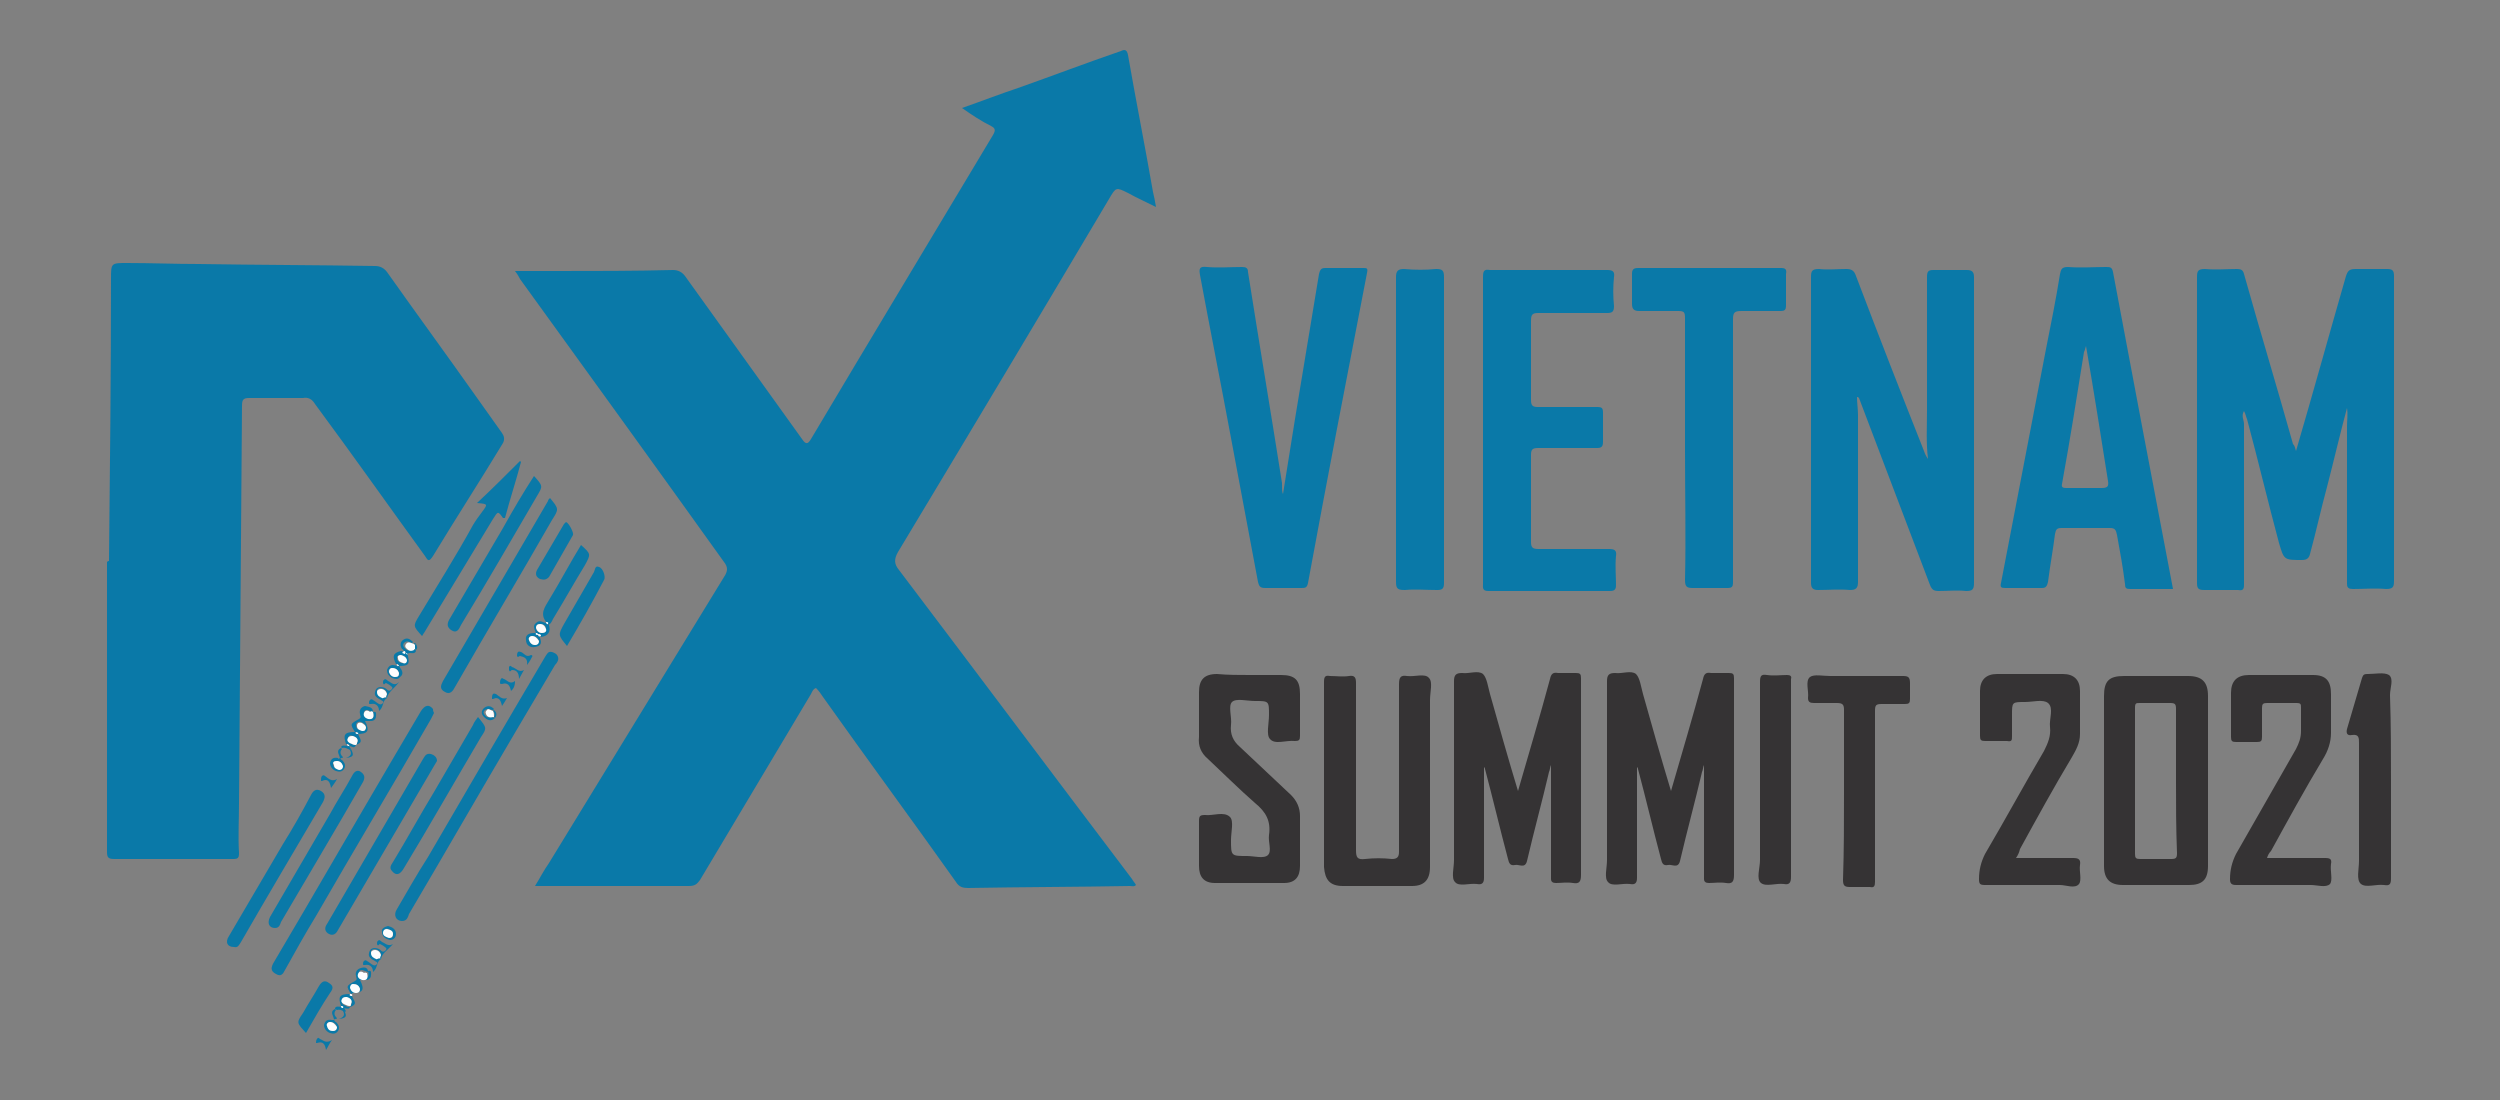 <?xml version="1.0" encoding="utf-8"?>
<!-- Generator: Adobe Illustrator 25.4.1, SVG Export Plug-In . SVG Version: 6.00 Build 0)  -->
<svg version="1.1" id="Layer_1" xmlns="http://www.w3.org/2000/svg" xmlns:xlink="http://www.w3.org/1999/xlink" x="0px" y="0px"
	 viewBox="0 0 250 110" style="enable-background:new 0 0 250 110;" xml:space="preserve">
<rect x="0" y="0" width="250" height="110" fill="#808080" stroke="none"/>
<style type="text/css">
	.st0{fill:#0A79A8;}
	.st1{fill:#353334;}
	.st2{fill:#FDFEFE;}
	.st3{fill:#FFFFFF;}
</style>
<g>
	<path class="st0" d="M51.5,27.1c1.5,0,2.8,0,4.1,0c3.9,0,7.8,0,11.7-0.1c0.5,0,0.9,0.2,1.2,0.6c3.9,5.4,7.8,10.9,11.7,16.3
		c0.4,0.6,0.6,0.5,0.9,0c6-10.1,12.1-20.2,18.2-30.4c0.3-0.5,0.2-0.7-0.2-0.9c-1-0.5-1.9-1.1-2.9-1.8c2-0.7,3.8-1.4,5.6-2
		c3.4-1.2,6.8-2.5,10.3-3.7c0.4-0.2,0.6-0.1,0.7,0.4c0.8,4.6,1.7,9.1,2.5,13.7c0.1,0.4,0.2,0.9,0.3,1.5c-1-0.5-1.9-0.9-2.8-1.4
		c-1.2-0.6-1.2-0.6-1.9,0.6c-7,11.8-14,23.5-21.1,35.3c-0.4,0.7-0.4,1.2,0.1,1.8c7.8,10.3,15.5,20.6,23.3,30.9
		c0.1,0.2,0.3,0.4,0.4,0.6c-0.2,0.2-0.4,0.1-0.6,0.1c-5.4,0.1-10.8,0.1-16.2,0.2c-0.5,0-0.9-0.1-1.2-0.6
		c-4.4-6.2-8.9-12.3-13.3-18.5c-0.2-0.3-0.4-0.6-0.7-0.9c-0.3,0.1-0.4,0.4-0.5,0.6c-3.7,6.2-7.4,12.4-11.1,18.6
		c-0.3,0.4-0.5,0.6-1.1,0.6c-4.9,0-9.7,0-14.6,0c-0.2,0-0.4,0-0.8,0c0.5-0.8,0.9-1.6,1.4-2.3c5.8-9.5,11.7-19.1,17.5-28.6
		c0.4-0.6,0.4-1,0-1.5C65.6,46.7,58.8,37.3,52,27.9C51.9,27.7,51.8,27.5,51.5,27.1z"/>
	<path class="st0" d="M10.9,56.1c0.1-9.4,0.2-18.8,0.2-28.2c0-1.6,0-1.6,1.6-1.6c2.4,0,4.8,0.1,7.2,0.1c5.9,0.1,11.7,0.1,17.6,0.2
		c0.5,0,0.9,0.2,1.2,0.6c2.9,4.1,5.9,8.2,8.8,12.3c0.9,1.3,1.8,2.5,2.7,3.8c0.2,0.3,0.3,0.6,0.1,1c-2.3,3.8-4.7,7.5-7,11.3
		c-0.4,0.6-0.5,0.5-0.8,0c-3.7-5.1-7.3-10.2-11-15.2c-0.3-0.5-0.7-0.7-1.2-0.6c-1.8,0-3.6,0-5.4,0c-0.6,0-0.7,0.2-0.7,0.8
		c-0.1,13.2-0.2,26.5-0.3,39.7c0,1.7-0.1,3.3,0,5c0,0.5-0.1,0.6-0.6,0.6c-4,0-7.9,0-11.9,0c-0.6,0-0.7-0.2-0.7-0.7
		c0-9.7,0-19.3,0-29C10.8,56.1,10.8,56.1,10.9,56.1z"/>
	<path class="st0" d="M229.6,45.1c1.7-5.8,3.3-11.6,5-17.5c0.2-0.6,0.4-0.7,1-0.7c1,0,2.1,0,3.1,0c0.5,0,0.7,0.1,0.7,0.7
		c0,2.6,0,5.3,0,7.9c0,7.5,0,15.1,0,22.6c0,0.6-0.1,0.8-0.8,0.8c-1.1-0.1-2.2,0-3.3,0c-0.4,0-0.6-0.1-0.6-0.5c0-5.3,0-10.6,0-15.8
		c0-0.6,0.1-1.2,0-1.8c-0.7,2.6-1.3,5.2-2,7.9c-0.6,2.2-1.1,4.5-1.7,6.7c-0.1,0.4-0.3,0.6-0.8,0.6c-1.8,0-1.8,0-2.3-1.7
		c-1.1-4.1-2.1-8.3-3.2-12.4c-0.1-0.2-0.1-0.4-0.3-0.8c-0.3,0.5,0,0.9,0,1.3c0,5.4,0,10.8,0,16.1c0,0.4-0.1,0.6-0.6,0.5
		c-1.1,0-2.3,0-3.4,0c-0.6,0-0.7-0.2-0.7-0.7c0-4.3,0-8.5,0-12.8c0-5.9,0-11.9,0-17.8c0-0.6,0.1-0.8,0.8-0.8c1.1,0.1,2.1,0,3.2,0
		c0.4,0,0.6,0.1,0.7,0.5c1.6,5.7,3.3,11.3,4.9,17C229.5,44.6,229.5,44.8,229.6,45.1z"/>
	<path class="st0" d="M185.7,39.7c0,0.6,0.1,1.2,0.1,1.8c0,5.6,0,11.1,0,16.7c0,0.6-0.2,0.8-0.8,0.8c-1.1-0.1-2.2,0-3.2,0
		c-0.5,0-0.7-0.2-0.7-0.7c0-4,0-8,0-12.1c0-6.2,0-12.3,0-18.5c0-0.6,0.1-0.8,0.8-0.8c0.9,0.1,1.8,0,2.7,0c0.5,0,0.8,0.1,1,0.7
		c2.2,5.8,4.5,11.7,6.8,17.5c0.1,0.3,0.2,0.5,0.4,0.8c-0.2-1.6-0.1-3.2-0.1-4.8c0-4.5,0-9,0-13.4c0-0.5,0.1-0.7,0.6-0.7
		c1.1,0,2.3,0,3.4,0c0.5,0,0.7,0.2,0.7,0.7c0,5.2,0,10.5,0,15.7c0,5,0,9.9,0,14.9c0,0.7-0.2,0.8-0.8,0.8c-0.9-0.1-1.8,0-2.7,0
		c-0.5,0-0.7-0.1-0.9-0.6c-2-5.3-4-10.5-6-15.8c-0.4-1-0.7-1.9-1.1-2.9C185.8,39.7,185.8,39.7,185.7,39.7z"/>
	<path class="st0" d="M217.3,58.9c-1.5,0-2.9,0-4.3,0c-0.4,0-0.5-0.1-0.5-0.5c-0.2-1.6-0.5-3.3-0.8-4.9c-0.1-0.5-0.2-0.7-0.7-0.7
		c-1.6,0-3.2,0-4.8,0c-0.5,0-0.6,0.1-0.7,0.6c-0.2,1.6-0.5,3.2-0.7,4.8c-0.1,0.4-0.2,0.6-0.6,0.6c-1.2,0-2.5,0-3.7,0
		c-0.4,0-0.5-0.1-0.4-0.5c1.5-7.8,3-15.6,4.5-23.4c0.5-2.5,1-5,1.4-7.5c0.1-0.5,0.2-0.7,0.8-0.7c1.3,0.1,2.6,0,3.8,0
		c0.4,0,0.6,0,0.7,0.5C213.3,37.9,215.3,48.4,217.3,58.9z M208.6,34.6c-0.1,0.3-0.1,0.4-0.2,0.6c-0.7,4.4-1.4,8.8-2.2,13.2
		c-0.1,0.4,0.2,0.4,0.5,0.4c1.1,0,2.3,0,3.4,0c0.6,0,0.8-0.1,0.7-0.7C210.1,43.7,209.4,39.2,208.6,34.6z"/>
	<path class="st0" d="M128.3,49.4c0.4-2.5,0.8-5,1.2-7.5c0.8-4.8,1.6-9.7,2.4-14.5c0.1-0.4,0.2-0.6,0.6-0.6c1.3,0,2.5,0,3.8,0
		c0.4,0,0.5,0,0.4,0.5c-2,10.3-4,20.7-5.9,31c-0.1,0.5-0.3,0.5-0.7,0.5c-1.2,0-2.4,0-3.6,0c-0.5,0-0.6-0.2-0.7-0.6
		c-0.9-4.8-1.8-9.6-2.7-14.4c-1-5.4-2.1-10.9-3.1-16.3c-0.1-0.6-0.1-0.9,0.7-0.8c1.2,0.1,2.3,0,3.5,0c0.4,0,0.6,0.1,0.6,0.5
		c1.1,7,2.3,14.1,3.4,21.1C128.2,48.9,128.2,49.2,128.3,49.4C128.3,49.5,128.3,49.5,128.3,49.4z"/>
	<path class="st0" d="M148.3,42.9c0-5.1,0-10.2,0-15.2c0-0.6,0.1-0.8,0.7-0.7c3.9,0,7.8,0,11.7,0c0.5,0,0.8,0.1,0.7,0.7
		c-0.1,1-0.1,1.9,0,2.9c0,0.6-0.2,0.7-0.7,0.7c-2.3,0-4.6,0-6.9,0c-0.6,0-0.7,0.2-0.7,0.8c0,2.6,0,5.3,0,7.9c0,0.6,0.2,0.7,0.7,0.7
		c2,0,3.9,0,5.9,0c0.5,0,0.6,0.1,0.6,0.6c0,1,0,1.9,0,2.9c0,0.5-0.2,0.6-0.6,0.6c-2,0-3.9,0-5.9,0c-0.6,0-0.7,0.2-0.7,0.7
		c0,2.9,0,5.8,0,8.7c0,0.6,0.2,0.7,0.8,0.7c2.3,0,4.7,0,7,0c0.5,0,0.8,0.1,0.7,0.7c-0.1,1,0,2,0,2.9c0,0.4-0.1,0.6-0.6,0.6
		c-4.1,0-8.1,0-12.2,0c-0.6,0-0.5-0.4-0.5-0.7C148.3,53.1,148.3,48,148.3,42.9z"/>
	<path class="st0" d="M168.5,45c0-4.4,0-8.8,0-13.2c0-0.6-0.1-0.7-0.7-0.7c-1.3,0-2.6,0-3.9,0c-0.5,0-0.7-0.2-0.7-0.7c0-1,0-2,0-3
		c0-0.4,0.1-0.6,0.6-0.6c4.8,0,9.5,0,14.3,0c0.4,0,0.6,0.1,0.5,0.6c0,1,0,2.1,0,3.1c0,0.5-0.1,0.6-0.6,0.6c-1.3,0-2.6,0-3.8,0
		c-0.7,0-0.9,0.1-0.9,0.8c0,7.2,0,14.3,0,21.5c0,1.6,0,3.2,0,4.8c0,0.5-0.1,0.6-0.6,0.6c-1.1,0-2.3,0-3.4,0c-0.6,0-0.8-0.1-0.8-0.8
		C168.6,53.8,168.5,49.4,168.5,45z"/>
	<path class="st1" d="M170.4,76.5c-0.1,0.2-0.1,0.5-0.2,0.7c-0.7,3-1.5,5.9-2.2,8.9c-0.2,0.8-0.8,0.3-1.2,0.4
		c-0.5,0.1-0.6-0.2-0.7-0.6c-0.8-3-1.5-6-2.3-9c0,0,0-0.1-0.1-0.2c0,0.5,0,1,0,1.5c0,3.2,0,6.4,0,9.6c0,0.5-0.2,0.7-0.7,0.6
		c-0.8-0.1-1.8,0.3-2.2-0.2c-0.4-0.4-0.1-1.4-0.1-2.2c0-6,0-11.9,0-17.9c0-0.6,0.2-0.8,0.8-0.8c0.7,0.1,1.6-0.3,2.1,0.1
		c0.4,0.4,0.5,1.3,0.7,2c0.9,3.2,1.8,6.4,2.8,9.7c1.1-3.8,2.2-7.5,3.2-11.2c0.1-0.5,0.3-0.7,0.8-0.6c0.6,0,1.2,0,1.8,0
		c0.4,0,0.5,0.1,0.5,0.5c0,1.1,0,2.1,0,3.2c0,5.5,0,11,0,16.5c0,0.7-0.2,0.9-0.8,0.8c-0.6-0.1-1.2,0-1.7,0c-0.3,0-0.5-0.1-0.5-0.4
		c0-3.5,0-6.9,0-10.4"/>
	<path class="st1" d="M155.1,76.5c-0.1,0.2-0.1,0.5-0.2,0.7c-0.7,3-1.5,5.9-2.2,8.9c-0.2,0.8-0.8,0.3-1.2,0.4
		c-0.5,0.1-0.6-0.2-0.7-0.6c-0.8-3-1.5-6-2.3-9c0,0,0-0.1-0.1-0.2c0,0.5,0,1,0,1.5c0,3.2,0,6.4,0,9.6c0,0.5-0.2,0.7-0.7,0.6
		c-0.8-0.1-1.8,0.3-2.2-0.2c-0.4-0.4-0.1-1.4-0.1-2.2c0-6,0-11.9,0-17.9c0-0.6,0.2-0.8,0.8-0.8c0.7,0.1,1.6-0.3,2.1,0.1
		c0.4,0.4,0.5,1.3,0.7,2c0.9,3.2,1.8,6.4,2.8,9.7c1.1-3.8,2.2-7.5,3.2-11.2c0.1-0.5,0.3-0.7,0.8-0.6c0.6,0,1.2,0,1.8,0
		c0.4,0,0.5,0.1,0.5,0.5c0,1.1,0,2.1,0,3.2c0,5.5,0,11,0,16.5c0,0.7-0.2,0.9-0.8,0.8c-0.6-0.1-1.2,0-1.7,0c-0.3,0-0.5-0.1-0.5-0.4
		c0-3.5,0-6.9,0-10.4"/>
	<path class="st0" d="M139.6,42.9c0-5.1,0-10.2,0-15.2c0-0.6,0.2-0.8,0.8-0.8c1.1,0.1,2.2,0.1,3.2,0c0.6,0,0.8,0.1,0.8,0.8
		c0,7.3,0,14.6,0,21.9c0,2.9,0,5.8,0,8.7c0,0.6-0.2,0.7-0.7,0.7c-1.1,0-2.2-0.1-3.2,0c-0.7,0-0.9-0.1-0.9-0.8
		C139.6,53,139.6,48,139.6,42.9z"/>
	<path class="st1" d="M210.4,78c0-2.8,0-5.6,0-8.4c0-1.5,0.5-2,2-2c2.1,0,4.3,0,6.4,0c1.4,0,2,0.6,2,2c0,5.7,0,11.4,0,17
		c0,1.4-0.6,1.9-1.9,1.9c-2.2,0-4.4,0-6.6,0c-1.3,0-1.9-0.6-1.9-1.9C210.4,83.8,210.4,80.9,210.4,78z M217.6,78.1c0-2.4,0-4.8,0-7.2
		c0-0.5-0.1-0.6-0.6-0.6c-1,0-2,0-3,0c-0.4,0-0.5,0-0.5,0.5c0,4.9,0,9.7,0,14.6c0,0.4,0.1,0.5,0.5,0.5c1,0,2.1,0,3.1,0
		c0.5,0,0.6-0.1,0.6-0.6C217.6,82.8,217.6,80.5,217.6,78.1z"/>
	<path class="st1" d="M143,77.6c0,3,0,6,0,9.1c0,1.3-0.6,1.9-1.8,1.9c-2.3,0-4.6,0-6.9,0c-1.3,0-1.8-0.6-1.9-1.9
		c0-6.2,0-12.3,0-18.5c0-0.5,0.1-0.7,0.6-0.6c0.6,0,1.3,0.1,1.9,0c0.6-0.1,0.7,0.2,0.7,0.7c0,5.6,0,11.1,0,16.7c0,0.7,0.1,1,0.9,0.9
		c0.9-0.1,1.8-0.1,2.7,0c0.5,0,0.7-0.2,0.7-0.7c0-5.6,0-11.2,0-16.8c0-0.7,0.2-0.9,0.8-0.8c0.8,0.1,1.8-0.3,2.2,0.2
		c0.4,0.4,0.1,1.4,0.1,2.2C143,72.4,143,75,143,77.6z"/>
	<path class="st1" d="M125,67.5c1,0,2.1,0,3.1,0c1.4,0,1.9,0.5,1.9,1.9c0,1.4,0,2.8,0,4.2c0,0.4-0.1,0.5-0.5,0.5
		c-0.9-0.1-2,0.4-2.5-0.2c-0.4-0.4-0.1-1.6-0.1-2.4c0-1.4,0-1.4-1.4-1.4c-0.8,0-1.9-0.3-2.3,0.1c-0.4,0.4,0,1.5-0.1,2.3
		c-0.1,0.9,0.2,1.6,0.9,2.2c1.7,1.6,3.4,3.2,5.1,4.8c0.6,0.6,0.9,1.3,0.9,2.1c0,1.7,0,3.3,0,5c0,1.1-0.5,1.7-1.6,1.7
		c-2.3,0-4.6,0-6.9,0c-1.1,0-1.6-0.6-1.6-1.7c0-1.5,0-3,0-4.5c0-0.5,0.1-0.6,0.6-0.6c0.8,0.1,1.9-0.4,2.5,0.2
		c0.4,0.4,0.1,1.5,0.1,2.3c0,1.6,0,1.6,1.6,1.6c0.7,0,1.7,0.3,2.1-0.1c0.4-0.4,0-1.3,0.1-2c0.2-1.4-0.3-2.3-1.4-3.2
		c-1.6-1.4-3.1-2.9-4.7-4.4c-0.7-0.6-1-1.3-0.9-2.2c0-1.5,0-3,0-4.5c0-1.2,0.5-1.8,1.8-1.8C122.8,67.5,123.9,67.5,125,67.5z"/>
	<path class="st1" d="M201.6,85.8c2,0,3.9,0,5.7,0c0.5,0,0.8,0.1,0.7,0.7c-0.1,0.6,0.2,1.5-0.1,1.9c-0.4,0.5-1.3,0.1-1.9,0.1
		c-2.5,0-5,0-7.5,0c-0.5,0-0.6-0.1-0.6-0.6c0-0.9,0.2-1.7,0.6-2.5c2-3.4,3.9-6.9,5.9-10.3c0.4-0.8,0.7-1.5,0.6-2.4
		c-0.1-0.8,0.4-1.9-0.2-2.4c-0.5-0.4-1.5-0.1-2.3-0.1c-1.3,0-1.3,0-1.3,1.3c0,0.7,0,1.4,0,2.1c0,0.4,0,0.6-0.5,0.5
		c-0.7,0-1.5,0-2.2,0c-0.4,0-0.5-0.1-0.5-0.5c0-1.5,0-3,0-4.5c0-1.1,0.6-1.7,1.7-1.7c2.2,0,4.4,0,6.6,0c1.1,0,1.7,0.6,1.7,1.7
		c0,1.4,0,2.9,0,4.3c0,0.9-0.4,1.6-0.8,2.3c-1.8,3-3.5,6.1-5.2,9.2C201.9,85.3,201.8,85.5,201.6,85.8z"/>
	<path class="st1" d="M226.7,85.8c2,0,3.9,0,5.8,0c0.5,0,0.7,0.1,0.6,0.6c-0.1,0.7,0.2,1.6-0.1,2c-0.4,0.4-1.3,0.1-1.9,0.1
		c-2.5,0-5,0-7.5,0c-0.5,0-0.6-0.2-0.6-0.6c0-0.9,0.2-1.7,0.6-2.5c2-3.5,4-7,6-10.5c0.3-0.6,0.5-1.1,0.5-1.8c0-0.8,0-1.6,0-2.3
		c0-0.4,0-0.5-0.5-0.5c-1,0-1.9,0-2.9,0c-0.4,0-0.5,0.1-0.5,0.5c0,1,0,2,0,2.9c0,0.4-0.1,0.5-0.5,0.5c-0.7,0-1.4,0-2.1,0
		c-0.4,0-0.5-0.1-0.5-0.5c0-1.5,0-2.9,0-4.4c0-1.2,0.6-1.8,1.8-1.8c2.1,0,4.3,0,6.4,0c1.3,0,1.8,0.6,1.8,1.9c0,1.3,0,2.6,0,3.9
		c0,0.9-0.3,1.8-0.8,2.6c-1.8,3-3.5,6.1-5.2,9.2C226.9,85.3,226.8,85.5,226.7,85.8z"/>
	<path class="st1" d="M184.4,79.4c0-2.8,0-5.6,0-8.4c0-0.5-0.1-0.7-0.7-0.7c-0.8,0-1.5,0-2.3,0c-0.4,0-0.6-0.1-0.6-0.5
		c0.1-0.7-0.3-1.7,0.2-2.1c0.4-0.3,1.3-0.1,2-0.1c2.4,0,4.9,0,7.3,0c0.5,0,0.7,0.1,0.7,0.7c0,0.5,0,1.1,0,1.6c0,0.4-0.1,0.5-0.5,0.5
		c-0.8,0-1.5,0-2.3,0c-0.6,0-0.7,0.1-0.7,0.7c0,4.6,0,9.1,0,13.7c0,1.1,0,2.3,0,3.4c0,0.4-0.1,0.6-0.5,0.5c-0.7,0-1.3,0-2,0
		c-0.5,0-0.7-0.1-0.7-0.7C184.4,85,184.4,82.2,184.4,79.4z"/>
	<path class="st1" d="M176,78c0-3.3,0-6.5,0-9.8c0-0.6,0.1-0.8,0.7-0.7c0.7,0.1,1.4,0,2,0c0.3,0,0.5,0.1,0.4,0.4c0,0.1,0,0.2,0,0.3
		c0,6.5,0,13,0,19.5c0,0.6-0.2,0.8-0.7,0.7c-0.8-0.1-1.8,0.3-2.3-0.1c-0.5-0.4-0.1-1.5-0.1-2.3C176,83.4,176,80.7,176,78z"/>
	<path class="st1" d="M239.1,78.1c0,3.2,0,6.5,0,9.7c0,0.6-0.1,0.8-0.7,0.7c-0.8-0.1-1.8,0.3-2.3-0.1c-0.5-0.4-0.2-1.5-0.2-2.3
		c0-3.9,0-7.8,0-11.8c0-0.5,0-0.9-0.7-0.8c-0.5,0.1-0.6-0.2-0.5-0.6c0.5-1.7,1-3.4,1.5-5.1c0.1-0.3,0.2-0.4,0.5-0.4c0,0,0.1,0,0.1,0
		c0.7,0,1.6-0.2,2.1,0.1c0.5,0.4,0.1,1.3,0.1,2C239.1,72.5,239.1,75.3,239.1,78.1z"/>
	<path class="st0" d="M40.2,92.1c-0.6,0-0.9-0.6-0.5-1.2c1-1.7,2-3.5,3.1-5.2c3.9-6.7,7.8-13.4,11.7-20c0.2-0.3,0.3-0.6,0.7-0.5
		c0.3,0.1,0.5,0.2,0.6,0.5c0.1,0.3-0.1,0.6-0.3,0.8c-1.3,2.2-2.6,4.4-3.9,6.6c-3.6,6.1-7.1,12.2-10.7,18.3
		C40.8,91.7,40.7,92.1,40.2,92.1z"/>
	<path class="st0" d="M43.4,71.3c-0.1,0.2-0.2,0.4-0.3,0.6c-3.8,6.6-7.7,13.1-11.5,19.7c-1.1,1.8-2.1,3.6-3.1,5.4
		c-0.2,0.4-0.4,0.7-0.9,0.4c-0.6-0.3-0.5-0.7-0.2-1.2c1-1.7,2-3.4,3-5.1c3.9-6.7,7.8-13.4,11.7-20c0.4-0.6,0.8-0.7,1.2-0.2
		C43.3,71,43.3,71.1,43.4,71.3z"/>
	<path class="st0" d="M55,49.8c0.9,1.1,0.9,1.1,0.2,2.2c-3.2,5.6-6.5,11.1-9.7,16.7c-0.2,0.4-0.5,0.8-1,0.5
		c-0.6-0.3-0.4-0.7-0.2-1.1c3.5-6,7-12,10.5-18C54.8,50,54.9,49.9,55,49.8z"/>
	<path class="st0" d="M47.7,50.3c1.5-1.4,2.9-2.8,4.3-4.2c0,0,0.1,0.1,0.1,0.1c-0.5,1.9-1.1,3.7-1.6,5.6c-0.1,0-0.1,0-0.2,0
		c-0.5-0.7-0.5-0.7-1,0.1c-2.3,3.8-4.6,7.6-6.9,11.4c-0.1,0.1-0.1,0.2-0.2,0.3c-0.9-1-0.9-1-0.3-2c1.8-3,3.7-6,5.4-9.1
		c0.3-0.5,0.6-0.9,0.9-1.3C48.8,50.4,48.8,50.4,47.7,50.3z"/>
	<path class="st0" d="M43.7,76.1c-0.1,0.2-0.2,0.3-0.3,0.5c-3.2,5.5-6.4,10.9-9.6,16.4c-0.2,0.4-0.5,0.6-0.9,0.4
		c-0.4-0.2-0.5-0.6-0.2-1c3.2-5.5,6.4-11,9.6-16.5c0.2-0.3,0.3-0.6,0.8-0.5C43.4,75.5,43.7,75.7,43.7,76.1z"/>
	<path class="st0" d="M23.4,94.7c-0.7,0-0.9-0.5-0.5-1.1c1.8-3.1,3.6-6.1,5.4-9.2c1-1.6,1.9-3.2,2.8-4.9c0.2-0.4,0.5-0.7,1-0.4
		c0.5,0.3,0.4,0.7,0.2,1.1c-2.7,4.6-5.5,9.3-8.2,14C23.9,94.5,23.8,94.8,23.4,94.7z"/>
	<path class="st0" d="M47.8,71.7c0.9,1.1,0.9,1.1,0.3,2c-2.6,4.4-5.1,8.8-7.7,13.1c-0.4,0.7-0.8,0.8-1.2,0.3
		c-0.3-0.3-0.1-0.6,0.1-0.9c1.4-2.3,2.7-4.7,4.1-7c1.3-2.2,2.6-4.5,3.9-6.7C47.4,72.2,47.6,72,47.8,71.7z"/>
	<path class="st0" d="M27.5,92.8c-0.6,0-0.8-0.5-0.5-1.1c2-3.4,4-6.9,6-10.3c0.7-1.3,1.5-2.5,2.2-3.8c0.2-0.4,0.5-0.7,0.9-0.4
		c0.4,0.3,0.4,0.6,0.2,1c-2.7,4.7-5.5,9.4-8.2,14C28,92.5,27.9,92.8,27.5,92.8z"/>
	<path class="st0" d="M53.4,47.6c0.9,1,0.9,1,0.3,2c-2.5,4.3-5,8.6-7.6,12.9c-0.2,0.4-0.4,0.9-1,0.5c-0.4-0.3-0.4-0.6-0.2-1
		c1.8-3.1,3.6-6.1,5.4-9.2C51.3,51,52.3,49.3,53.4,47.6z"/>
	<path class="st0" d="M56.7,64.6c-0.9-1.1-0.9-1.1-0.3-2.2c1-1.7,2-3.5,3-5.2c0.1-0.2,0.1-0.7,0.5-0.5c0.4,0.1,0.7,1,0.5,1.3
		C59.2,60.3,58,62.4,56.7,64.6z"/>
	<path class="st0" d="M54.7,62.3C54.7,62.2,54.7,62.2,54.7,62.3c-0.8-0.9-0.2-1.6,0.2-2.3c1.1-1.8,2.1-3.7,3.2-5.5
		c1,0.9,1,0.9,0.4,2c-1.1,1.8-2.1,3.6-3.2,5.4c-0.1,0.2-0.2,0.5-0.5,0.6c0,0,0,0,0,0C54.8,62.3,54.9,62.2,54.7,62.3
		C54.7,62.2,54.7,62.3,54.7,62.3z"/>
	<path class="st0" d="M56.6,52.2c0.3,0.1,0.8,1.1,0.7,1.3c-0.8,1.4-1.6,2.8-2.4,4.2C54.6,58,54.4,58,54,57.9
		c-0.4-0.2-0.5-0.5-0.3-0.9c0.9-1.5,1.8-3.1,2.7-4.6C56.5,52.3,56.6,52.2,56.6,52.2z"/>
	<path class="st0" d="M30.6,103.3c-0.9-1-1-1-0.3-2c0.5-0.9,1.1-1.8,1.6-2.7c0.3-0.5,0.6-0.6,1-0.3c0.5,0.3,0.4,0.6,0.1,1
		C32.2,100.5,31.4,101.9,30.6,103.3z"/>
	<path class="st0" d="M38.1,95.9c-0.5,0.3-0.3,0.9-0.8,1.3c0-0.5-0.3-0.8-0.8-0.7c-0.2,0-0.2,0-0.2-0.1c0-0.1,0-0.2,0.1-0.3
		c0.1-0.1,0.2-0.1,0.3,0c0.2,0.1,0.4,0.3,0.6,0.4c0.2,0.1,0.3,0,0.4-0.1c0.1-0.2-0.1-0.2-0.2-0.3c-0.4-0.2-0.7-0.4-0.6-0.8
		c0.1-0.5,0.5-0.6,1-0.4c0.2,0.1,0.3,0.4,0.6,0.2c0.1-0.1,0.2-0.2,0.1-0.3c-0.2-0.2-0.4-0.3-0.6-0.4c-0.1,0-0.2,0.3-0.3,0
		c0-0.1,0-0.3,0.1-0.3c0.1-0.2,0.3,0,0.4,0.1c0.3,0.1,0.6,0.5,1.1,0.2C38.8,95,38.2,95.3,38.1,95.9c-0.2-0.1,0-0.3,0-0.5
		c-0.1-0.3-0.3-0.4-0.6-0.5c-0.2,0-0.4,0.1-0.4,0.3c0,0.3,0.2,0.4,0.5,0.6C37.7,96,37.9,95.7,38.1,95.9z"/>
	<path class="st0" d="M38.7,69.8c-0.5,0.3-0.3,0.9-0.8,1.3c0-0.5-0.3-0.8-0.8-0.7c-0.2,0-0.2,0-0.2-0.1c0-0.1,0-0.2,0.1-0.3
		c0.1-0.1,0.2-0.1,0.3,0c0.2,0.1,0.4,0.3,0.6,0.4c0.2,0.1,0.3,0,0.4-0.1c0.1-0.2-0.1-0.2-0.2-0.3c-0.4-0.2-0.7-0.4-0.6-0.8
		c0.1-0.5,0.5-0.6,1-0.4c0.2,0.1,0.3,0.4,0.6,0.2c0.1-0.1,0.2-0.2,0.1-0.3c-0.2-0.2-0.4-0.3-0.6-0.4c-0.1,0-0.2,0.3-0.3,0
		c0-0.1,0-0.3,0.1-0.3c0.1-0.2,0.3,0,0.4,0.1c0.3,0.1,0.6,0.6,1.1,0.1C39.5,68.8,38.8,69.2,38.7,69.8c-0.2-0.1,0-0.3,0-0.5
		c-0.1-0.3-0.3-0.4-0.6-0.5c-0.2,0-0.4,0.1-0.4,0.3c0,0.3,0.2,0.4,0.5,0.6C38.3,69.9,38.5,69.6,38.7,69.8z"/>
	<path class="st0" d="M35.1,99.4c-0.5-0.8-0.5-0.8,0.4-1.3c0.3-0.2,0.1-0.3,0.1-0.5c-0.1-0.4,0.1-0.7,0.5-0.8
		c0.3-0.1,0.7-0.1,0.7,0.4c-0.1,0-0.2-0.1-0.3-0.1c-0.2-0.1-0.5-0.2-0.6,0.1c-0.1,0.3,0.1,0.5,0.4,0.6c0.6,0.1,0.6-0.3,0.5-0.7
		c0.4-0.1,0.3,0.2,0.3,0.4c0,0.3-0.2,0.5-0.5,0.5c-0.2,0-0.4,0-0.6,0c0.5,1,0.3,1.3-0.8,1.3c0,0,0,0,0,0
		C35.3,99.4,35.1,99.4,35.1,99.4L35.1,99.4z M36,98.9c-0.1-0.3-0.3-0.5-0.6-0.5c-0.2,0-0.4,0.2-0.3,0.4c0.1,0.3,0.3,0.4,0.6,0.5
		C35.9,99.3,36,99.1,36,98.9z"/>
	<path class="st0" d="M37.3,71.2c0.4-0.1,0.3,0.2,0.3,0.4c0,0.3-0.2,0.5-0.5,0.5c-0.2,0-0.4,0-0.6,0c0.5,1,0.3,1.3-0.8,1.3l0,0
		c0.1-0.2-0.1-0.2-0.2-0.2l0,0c-0.5-0.8-0.5-0.8,0.4-1.3c0.3-0.2,0.1-0.3,0.1-0.5c-0.1-0.4,0.1-0.7,0.5-0.8
		C36.9,70.7,37.3,70.7,37.3,71.2c-0.1,0-0.2,0-0.3-0.1c-0.2-0.1-0.5-0.2-0.6,0.1c-0.1,0.3,0.1,0.5,0.4,0.6
		C37.4,72,37.4,71.6,37.3,71.2z M36.6,72.8c0-0.3-0.2-0.5-0.5-0.6c-0.3-0.1-0.5,0.1-0.5,0.3c0,0.3,0.2,0.5,0.5,0.5
		C36.4,73.2,36.5,73.1,36.6,72.8z"/>
	<path class="st0" d="M41.6,65.1c-0.1,0.3-0.4,0.2-0.6,0.2c-0.2,0-0.3,0.1-0.2,0.3c0.2,0.9,0,1-1,1l0,0c0.1-0.2-0.1-0.2-0.2-0.2l0,0
		c-0.4-0.8-0.3-1.1,0.5-1.3c0.1,0,0.2,0.1,0.3,0.1c0.1,0.1,0.1,0.2,0.2,0c-0.1,0-0.1-0.1-0.2-0.1c-0.1-0.1-0.1-0.2-0.2-0.2
		c-0.2-0.3-0.2-0.7,0.1-0.9c0.4-0.3,0.7-0.1,1,0.2c0,0-0.1,0.1-0.1,0.1c-0.3-0.1-0.5-0.3-0.8,0c-0.1,0.1-0.1,0.3,0,0.4
		c0.2,0.3,0.5,0.5,0.8,0.2c0,0,0.1,0,0.1-0.1C41.5,65,41.6,65,41.6,65.1z M40.1,65.5c-0.2,0-0.4,0.1-0.4,0.3c0,0.3,0.3,0.5,0.5,0.5
		c0.3,0.1,0.5-0.1,0.4-0.3C40.7,65.7,40.4,65.6,40.1,65.5z"/>
	<path class="st0" d="M53.6,63.3c-0.1-0.3-0.4-0.7,0-1c0.4-0.4,0.7,0,1.1,0c0,0,0,0,0,0c0,0.1,0,0.2,0.2,0.2c0,0,0,0,0,0
		c0.2,0.7-0.1,1.1-0.8,1.2l0,0c0-0.2-0.2-0.2-0.3-0.2l0,0C53.8,63.3,53.7,63.3,53.6,63.3L53.6,63.3z M54,62.4
		c-0.3,0-0.4,0.1-0.4,0.4c0,0.3,0.3,0.5,0.6,0.5c0.2,0,0.5-0.1,0.4-0.4C54.6,62.5,54.3,62.4,54,62.4z"/>
	<path class="st0" d="M39.9,66.6c0.1,0.1,0.1,0.2,0.2,0.3c0.2,0.3,0.2,0.6-0.1,0.8c-0.2,0.3-0.5,0.2-0.8,0.1
		c-0.3-0.2-0.5-0.4-0.5-0.8c0.1-0.3,0.3-0.5,0.6-0.5c0.1,0,0.3,0.1,0.4,0c0,0,0,0,0,0C39.6,66.7,39.8,66.6,39.9,66.6L39.9,66.6z
		 M39.9,67.3c-0.1-0.3-0.3-0.5-0.7-0.5c-0.2,0-0.4,0.2-0.3,0.4c0.1,0.3,0.3,0.4,0.6,0.5C39.8,67.7,39.9,67.5,39.9,67.3z"/>
	<path class="st0" d="M38.8,92.6c0.4,0.1,0.8,0.3,0.8,0.8c0,0.4-0.3,0.6-0.6,0.6c-0.4-0.1-0.8-0.3-0.8-0.8
		C38.1,92.9,38.4,92.7,38.8,92.6z M39.3,93.4c0-0.3-0.3-0.4-0.5-0.5c-0.3-0.1-0.4,0.1-0.4,0.4c0,0.3,0.3,0.4,0.6,0.5
		C39.2,93.8,39.3,93.7,39.3,93.4z"/>
	<path class="st0" d="M33.4,102c0.1,0.1,0.1,0.2,0.2,0.2c0.3,0.3,0.4,0.6,0.2,0.9c-0.2,0.3-0.5,0.3-0.8,0.2
		c-0.3-0.1-0.6-0.4-0.6-0.8c0.1-0.4,0.3-0.6,0.8-0.5C33.2,102,33.3,102,33.4,102L33.4,102z M33.7,102.7c-0.1-0.3-0.3-0.5-0.7-0.5
		c-0.2,0-0.4,0.2-0.3,0.4c0.1,0.3,0.3,0.4,0.6,0.5C33.5,103.1,33.6,103,33.7,102.7z"/>
	<path class="st0" d="M34,75.8c0.1,0.1,0.1,0.2,0.2,0.2c0.3,0.3,0.4,0.6,0.2,0.9c-0.2,0.3-0.5,0.3-0.8,0.2c-0.3-0.1-0.6-0.4-0.6-0.8
		c0.1-0.4,0.3-0.6,0.8-0.5C33.8,75.9,33.9,75.9,34,75.8C34,75.9,34,75.8,34,75.8z M33.7,76.1c-0.2,0-0.4,0.1-0.4,0.3
		c0,0.3,0.3,0.5,0.5,0.5c0.3,0,0.5-0.1,0.4-0.4C34.2,76.3,34,76.2,33.7,76.1z"/>
	<path class="st0" d="M54.1,63.6c-0.1,0.1-0.1,0.1-0.1,0.2c0.2,0.5,0.1,0.8-0.5,0.9c-0.5,0.1-0.9-0.2-0.9-0.7
		c-0.1-0.5,0.3-0.7,0.8-0.7c0.1,0,0.2,0,0.2-0.1c0,0,0,0,0,0c-0.1,0.2,0.1,0.2,0.2,0.2c0,0,0,0,0,0C53.8,63.6,53.9,63.8,54.1,63.6
		L54.1,63.6z M53.9,64.1c-0.1-0.3-0.3-0.5-0.7-0.5c-0.2,0-0.4,0.2-0.3,0.4c0.1,0.3,0.3,0.5,0.6,0.5C53.7,64.5,53.8,64.4,53.9,64.1z"
		/>
	<path class="st0" d="M34.1,100.6c-0.3-0.9-0.2-1.2,0.9-1.2c0,0,0,0,0,0c-0.1,0.2,0.1,0.2,0.2,0.2c0,0,0,0,0,0
		c0.1,0.4,0.7,0.8-0.2,1.1c0-0.1,0.1-0.1,0.1-0.2c0.2-0.4-0.1-0.6-0.4-0.7c-0.2-0.1-0.4-0.1-0.5,0.2c-0.1,0.4,0.2,0.5,0.4,0.6
		c0.1,0.1,0.2,0.1,0.4,0.1c-0.1,0.2-0.1,0.2-0.8,0.1l0,0C34.4,100.6,34.2,100.6,34.1,100.6L34.1,100.6z"/>
	<path class="st0" d="M35.8,73.4c0.4,0.8,0.4,0.8-0.2,1.1c0-0.1,0.1-0.1,0.1-0.2c0.2-0.4-0.1-0.6-0.4-0.7c-0.2-0.1-0.4-0.1-0.5,0.2
		c-0.1,0.4,0.2,0.5,0.4,0.6c0.1,0.1,0.2,0.1,0.4,0.1c-0.2,0.5-0.5,0-0.8,0.1l0,0c0.1-0.2,0-0.2-0.2-0.2l0,0
		c-0.3-0.9-0.2-1.2,0.9-1.2c0,0,0,0,0,0C35.6,73.5,35.7,73.4,35.8,73.4L35.8,73.4z"/>
	<path class="st0" d="M51.1,69.1c-0.1-0.5-0.3-0.9-0.9-0.7c-0.1,0-0.2,0-0.2-0.1c0-0.1,0-0.3,0.1-0.4c0.1-0.2,0.2,0,0.3,0
		c0.3,0.1,0.6,0.6,1.1,0.2C51.5,68.7,51.3,68.9,51.1,69.1z"/>
	<path class="st0" d="M50.7,69.8c-0.1,0.2-0.3,0.5-0.5,0.8c-0.1-0.5-0.3-1-0.9-0.7c-0.1,0-0.1,0-0.1-0.1c0-0.1,0-0.3,0.1-0.4
		c0.1-0.1,0.2,0,0.3,0C49.9,69.6,50.2,70,50.7,69.8z"/>
	<path class="st0" d="M52.4,67c-0.1,0.2-0.3,0.5-0.5,0.9c0-0.7-0.3-0.9-0.7-0.9c-0.1,0-0.2,0.3-0.3,0c0-0.1,0-0.2,0-0.3
		c0.1-0.2,0.2-0.1,0.3,0C51.6,66.8,51.9,67.3,52.4,67z"/>
	<path class="st0" d="M52.7,66.5c0.1-0.7-0.3-0.8-0.7-0.9c-0.1,0-0.2,0.2-0.3,0c0-0.1,0-0.3,0.1-0.4c0.1-0.1,0.2,0,0.3,0
		c0.3,0.1,0.5,0.6,1,0.3c0.1,0,0.2,0.1,0.1,0.2C53.1,65.9,53,66.1,52.7,66.5z"/>
	<path class="st0" d="M49.5,71.8c-0.4,0.4-0.8,0.2-1.1-0.1c-0.3-0.3-0.3-0.6,0-0.9c0.4-0.3,0.7-0.2,1,0.1c0,0-0.1,0.1-0.1,0.1
		C49,71,48.8,70.8,48.5,71c-0.1,0.1-0.2,0.2-0.1,0.4c0.2,0.3,0.4,0.4,0.7,0.3c0,0,0.1,0,0.1,0C49.4,71.8,49.4,71.8,49.5,71.8z"/>
	<path class="st0" d="M33.7,77.9c-0.2,0.4-0.4,0.6-0.6,0.9c-0.1-0.6-0.3-1-0.9-0.7c-0.1,0-0.1,0-0.1-0.1c0-0.1,0-0.3,0.1-0.4
		c0.1-0.1,0.2-0.1,0.3,0C32.9,77.9,33.2,78.2,33.7,77.9z"/>
	<path class="st0" d="M33.2,104c-0.3,0.4-0.4,0.7-0.6,1c-0.1-0.6-0.3-0.9-0.9-0.7c-0.1,0-0.1,0-0.1,0c0-0.1,0-0.3,0.1-0.4
		c0.1-0.2,0.2-0.1,0.3,0C32.3,104,32.6,104.4,33.2,104z"/>
	<path class="st0" d="M33.4,102c0-0.4-0.5-0.8,0.1-1.1c0,0,0.1,0.1,0.1,0.1c-0.2,0.2-0.2,0.5,0,0.7C33.9,102,33.4,101.8,33.4,102
		C33.4,102,33.4,102,33.4,102z"/>
	<path class="st0" d="M34,75.9c0-0.4-0.5-0.8,0.1-1.1c0,0,0.1,0.1,0.1,0.1c-0.2,0.2-0.2,0.5,0,0.7C34.5,75.9,34,75.7,34,75.9
		C34,75.8,34,75.9,34,75.9z"/>
	<path class="st0" d="M35.1,74.9c0.3,0.6,0.3,0.8-0.5,0.9c0.5-0.2,0.6-0.4,0.4-0.8C35,75,35,75,35.1,74.9z"/>
	<path class="st0" d="M34.4,101c0.3,0.6,0.3,0.8-0.5,0.9c0.5-0.2,0.6-0.4,0.4-0.8C34.4,101.1,34.4,101.1,34.4,101z"/>
	<path class="st0" d="M34.9,74.6c0.1,0.1,0.1,0.2,0.2,0.3c0,0-0.1,0.1-0.1,0.1c-0.2-0.1-0.5-0.3-0.8-0.2c0,0-0.1-0.1-0.1-0.1
		c0.2-0.3,0.5,0,0.7-0.2c0,0,0,0,0,0C34.6,74.7,34.8,74.6,34.9,74.6L34.9,74.6z"/>
	<path class="st0" d="M33.5,100.8c0.2-0.3,0.5,0,0.7-0.2c0,0,0,0,0,0c-0.1,0.2,0.1,0.2,0.2,0.2l0,0c0.1,0.1,0.1,0.2,0.2,0.3
		c0,0-0.1,0.1-0.1,0.1c-0.2-0.1-0.5-0.3-0.8-0.2C33.5,100.9,33.5,100.9,33.5,100.8z"/>
	<path class="st0" d="M49.4,71c0.3,0.3,0.3,0.5,0.1,0.8c0,0-0.1-0.1-0.1-0.1c0.1-0.2,0.1-0.4-0.1-0.6C49.3,71.1,49.4,71,49.4,71z"/>
	<path class="st0" d="M41.6,64.4c0.1,0.2,0.2,0.4,0,0.6c0,0-0.1-0.1-0.1-0.1c0-0.1,0-0.3,0-0.4C41.5,64.5,41.6,64.5,41.6,64.4z"/>
	<path class="st0" d="M41.5,64.3c0,0,0.1,0.1,0.1,0.1c0,0-0.1,0.1-0.1,0.1c0,0-0.1-0.1-0.1-0.1C41.4,64.4,41.4,64.3,41.5,64.3z"/>
	<path class="st2" d="M54.8,62.4c-0.1,0-0.2,0-0.2-0.2C54.9,62.2,54.8,62.3,54.8,62.4z"/>
	<path class="st2" d="M38.1,95.9c-0.2-0.2-0.4,0.1-0.5,0c-0.2-0.1-0.5-0.2-0.5-0.6c0-0.2,0.2-0.3,0.4-0.3c0.3,0,0.5,0.2,0.6,0.5
		C38.1,95.6,37.9,95.8,38.1,95.9C38.1,95.9,38.1,95.9,38.1,95.9z"/>
	<path class="st2" d="M38.7,69.8c-0.2-0.2-0.4,0.1-0.5,0c-0.2-0.1-0.5-0.2-0.5-0.6c0-0.2,0.2-0.3,0.4-0.3c0.3,0,0.5,0.2,0.6,0.5
		C38.7,69.5,38.5,69.7,38.7,69.8C38.7,69.8,38.7,69.8,38.7,69.8z"/>
	<path class="st2" d="M36.7,97.3c0.1,0.4,0.1,0.8-0.5,0.7c-0.3-0.1-0.5-0.3-0.4-0.6c0.1-0.3,0.4-0.3,0.6-0.1
		C36.5,97.2,36.6,97.3,36.7,97.3C36.7,97.3,36.7,97.3,36.7,97.3z"/>
	<path class="st2" d="M36,98.9c0,0.2-0.1,0.4-0.4,0.4c-0.3,0-0.5-0.2-0.6-0.5c0-0.2,0.1-0.4,0.3-0.4C35.6,98.4,35.9,98.5,36,98.9z"
		/>
	<path class="st2" d="M35.2,99.6c-0.1,0-0.3,0-0.2-0.2C35.1,99.4,35.3,99.4,35.2,99.6z"/>
	<path class="st2" d="M37.3,71.2c0.1,0.4,0.1,0.8-0.5,0.7c-0.3-0.1-0.5-0.3-0.4-0.6c0.1-0.3,0.4-0.3,0.6-0.1
		C37.1,71.1,37.2,71.1,37.3,71.2C37.3,71.2,37.3,71.2,37.3,71.2z"/>
	<path class="st2" d="M36.6,72.8c-0.1,0.3-0.2,0.3-0.4,0.3c-0.3-0.1-0.5-0.2-0.5-0.5c0-0.3,0.2-0.4,0.5-0.3
		C36.3,72.4,36.6,72.5,36.6,72.8z"/>
	<path class="st2" d="M35.8,73.4c-0.1,0-0.3,0-0.2-0.2C35.7,73.3,35.9,73.2,35.8,73.4z"/>
	<path class="st2" d="M41.4,64.4c0,0,0.1,0.1,0.1,0.1c0,0.1,0,0.3,0,0.4c0,0-0.1,0-0.1,0.1c-0.4,0.2-0.6,0-0.8-0.2
		c-0.1-0.1-0.1-0.3,0-0.4C40.8,64.1,41.1,64.3,41.4,64.4z"/>
	<path class="st2" d="M40.1,65.5c0.3,0.1,0.5,0.2,0.6,0.5c0,0.3-0.2,0.4-0.4,0.3c-0.3-0.1-0.5-0.2-0.5-0.5
		C39.7,65.6,39.9,65.5,40.1,65.5z"/>
	<path class="st2" d="M40.5,65.4c-0.1,0-0.2-0.1-0.3-0.1c0.1-0.1,0.1-0.1,0.2-0.2C40.5,65.1,40.6,65.2,40.5,65.4
		C40.6,65.3,40.6,65.3,40.5,65.4z"/>
	<path class="st2" d="M39.9,66.6c-0.1,0-0.3,0-0.2-0.2C39.8,66.5,39.9,66.5,39.9,66.6z"/>
	<path class="st2" d="M40.6,65.3c0.1,0,0.1,0.1,0.2,0.1C40.7,65.5,40.6,65.4,40.6,65.3C40.6,65.3,40.6,65.3,40.6,65.3z"/>
	<path class="st2" d="M54,62.4c0.3,0,0.5,0.2,0.6,0.5c0.1,0.3-0.2,0.4-0.4,0.4c-0.3,0-0.5-0.2-0.6-0.5C53.6,62.5,53.8,62.4,54,62.4z
		"/>
	<path class="st2" d="M54.1,63.6c-0.2,0.1-0.3,0-0.3-0.2C53.9,63.4,54.1,63.4,54.1,63.6z"/>
	<path class="st2" d="M53.8,63.5c-0.1,0-0.3,0-0.2-0.2C53.7,63.3,53.8,63.3,53.8,63.5z"/>
	<path class="st2" d="M39.9,67.3c0,0.3-0.1,0.4-0.4,0.4c-0.3,0-0.5-0.2-0.6-0.5c0-0.2,0.1-0.4,0.3-0.4C39.6,66.8,39.8,67,39.9,67.3z
		"/>
	<path class="st2" d="M39.3,93.4c0,0.3-0.2,0.4-0.4,0.4c-0.3-0.1-0.6-0.2-0.6-0.5c0-0.3,0.2-0.4,0.4-0.4
		C39.1,93,39.3,93.1,39.3,93.4z"/>
	<path class="st2" d="M33.7,102.7c0,0.3-0.2,0.4-0.4,0.4c-0.3,0-0.5-0.1-0.6-0.5c-0.1-0.2,0.1-0.4,0.3-0.4
		C33.3,102.2,33.5,102.4,33.7,102.7z"/>
	<path class="st2" d="M33.7,76.1c0.3,0,0.5,0.2,0.6,0.5c0,0.3-0.2,0.4-0.4,0.4c-0.3-0.1-0.5-0.2-0.5-0.5
		C33.2,76.2,33.4,76.1,33.7,76.1z"/>
	<path class="st2" d="M53.9,64.1c0,0.2-0.1,0.4-0.4,0.4c-0.3,0-0.5-0.2-0.6-0.5c-0.1-0.2,0.1-0.4,0.3-0.4
		C53.5,63.6,53.7,63.8,53.9,64.1z"/>
	<path class="st2" d="M35,100.6c-0.1,0-0.2,0-0.4-0.1c-0.3-0.1-0.6-0.3-0.4-0.6c0.1-0.2,0.3-0.2,0.5-0.2c0.3,0.1,0.6,0.3,0.4,0.7
		C35.1,100.5,35.1,100.6,35,100.6C35,100.6,35,100.6,35,100.6z"/>
	<path class="st2" d="M34.3,100.8c-0.1,0-0.2,0-0.2-0.2C34.2,100.6,34.4,100.6,34.3,100.8z"/>
	<path class="st2" d="M35.6,74.5c-0.1,0-0.2,0-0.4-0.1c-0.3-0.1-0.6-0.3-0.4-0.6c0.1-0.2,0.3-0.2,0.5-0.2c0.3,0.1,0.6,0.3,0.4,0.7
		C35.7,74.4,35.7,74.4,35.6,74.5C35.6,74.5,35.6,74.5,35.6,74.5z"/>
	<path class="st2" d="M34.9,74.6c-0.1,0-0.2,0-0.2-0.2C34.9,74.5,35,74.5,34.9,74.6z"/>
	<path class="st2" d="M49.3,71.1c0.1,0.2,0.1,0.4,0.1,0.6c0,0-0.1,0-0.1,0c-0.3,0.1-0.6,0-0.7-0.3c-0.1-0.2,0-0.3,0.1-0.4
		C48.8,70.8,49,71,49.3,71.1z"/>
</g>
</svg>
